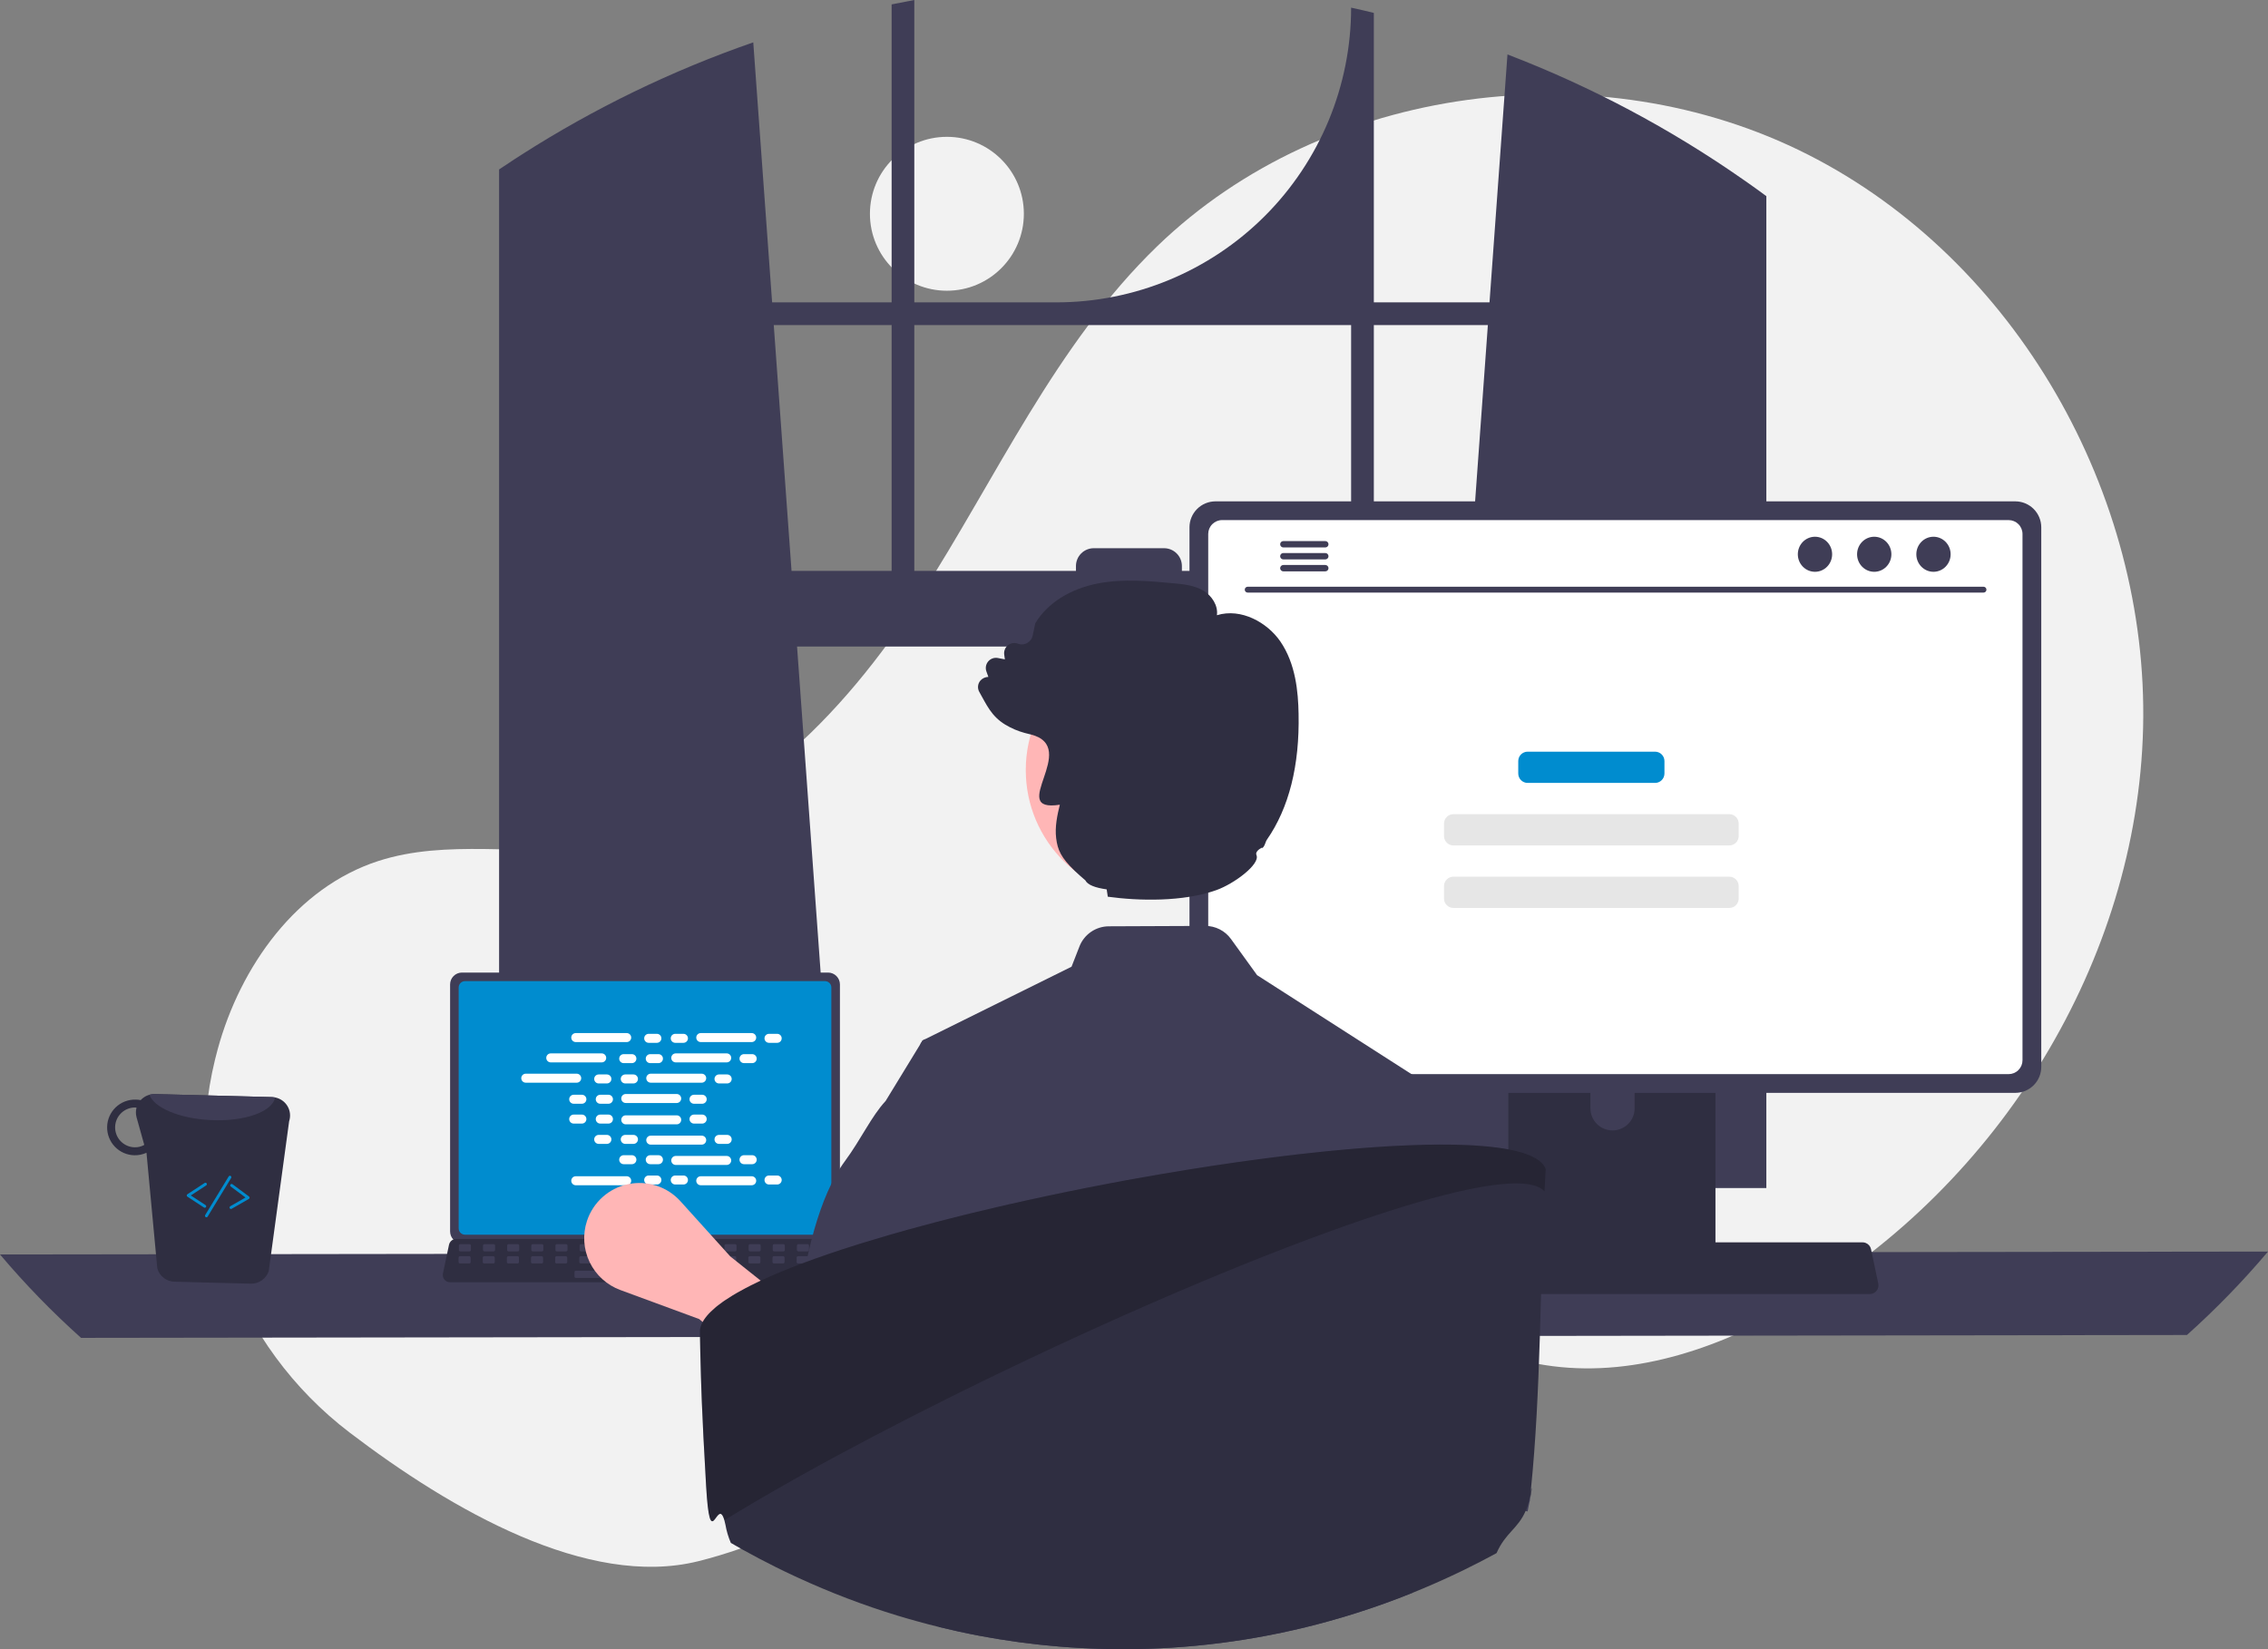 <svg width="649" height="472" viewBox="0 0 649 472" fill="none" xmlns="http://www.w3.org/2000/svg">
<rect x="0" y="0" width="649" height="472" fill="#808080" stroke="none"/>
<g clip-path="url(#clip0_18_786)">
<path d="M270.959 83.208C258.795 83.208 248.935 73.348 248.935 61.185C248.935 49.022 258.795 39.162 270.959 39.162C283.122 39.162 292.982 49.022 292.982 61.185C292.982 73.348 283.122 83.208 270.959 83.208Z" fill="#F2F2F2"/>
<path d="M100.113 410.052C67.377 385.12 51.741 343.222 61.53 303.255C61.773 302.262 62.03 301.271 62.3 300.283C68.789 276.558 84.844 254.011 108.243 246.43C127.891 240.065 149.337 244.96 169.834 242.429C210.071 237.46 241.265 204.905 263.215 170.82C285.164 136.734 302.033 98.581 331.199 70.421C379.275 24.005 457.698 14.012 517.305 44.225C576.912 74.439 614.881 141.47 613.261 208.275C611.642 275.08 571.981 338.95 514.384 372.837C493.225 385.286 468.753 394.105 444.398 391.019C423.265 388.341 404.064 376.987 383.031 373.616C349.962 368.316 317.104 383.267 288.502 400.689C259.9 418.111 232.273 438.762 199.77 446.839C168.211 454.681 129.112 432.139 100.113 410.052Z" fill="#F2F2F2"/>
<path d="M147.146 45.628C147.864 45.15 148.59 44.696 149.308 44.234C170.051 30.968 192.285 20.19 215.55 12.125L220.945 86.538H255.143V1.262C257.295 0.817 259.465 0.396 261.634 -3.05176e-05V86.538H302.274C324.647 86.538 346.103 77.651 361.923 61.832C377.743 46.013 386.63 24.558 386.63 2.186C388.808 2.656 390.969 3.159 393.13 3.695V86.538H426.231L431.37 15.581C455.278 24.749 477.975 36.807 498.957 51.484C499.32 51.732 499.683 51.987 500.037 52.235C501.86 53.513 503.658 54.816 505.448 56.136V340.025H407.895L409.619 316.147L419.104 185.045H228.08L237.565 316.147L239.289 340.025H142.816V48.498C144.251 47.525 145.695 46.568 147.146 45.628ZM393.13 163.393H420.671L425.761 93.038H393.13V163.393ZM261.634 163.393H307.891V162C307.891 161.329 308.023 160.666 308.28 160.047C308.537 159.428 308.913 158.866 309.387 158.392C309.861 157.919 310.424 157.544 311.044 157.288C311.663 157.032 312.327 156.901 312.997 156.902H333.106C333.776 156.902 334.439 157.034 335.057 157.29C335.676 157.546 336.238 157.921 336.711 158.395C337.185 158.868 337.56 159.43 337.816 160.049C338.072 160.667 338.204 161.33 338.204 162V163.393H386.63V93.038H261.634V163.393ZM255.143 163.393V93.038H221.415L226.504 163.393H255.143Z" fill="#3F3D56"/>
<path d="M649 358.204C641.834 366.695 634.084 374.673 625.806 382.083L23.195 382.907C14.916 375.498 7.166 367.519 0 359.029L649 358.204Z" fill="#3F3D56"/>
<path d="M240.35 281.746V352.435C240.349 353.335 239.991 354.199 239.354 354.836C238.717 355.473 237.853 355.831 236.952 355.832H132.194C131.293 355.831 130.429 355.473 129.792 354.836C129.155 354.199 128.797 353.335 128.797 352.435V281.746C128.799 280.846 129.157 279.983 129.794 279.347C130.431 278.711 131.294 278.353 132.194 278.352H236.952C237.853 278.353 238.715 278.711 239.352 279.347C239.989 279.983 240.348 280.846 240.35 281.746Z" fill="#3F3D56"/>
<path d="M237.892 282.625V351.563C237.892 352.044 237.7 352.505 237.36 352.846C237.019 353.186 236.558 353.377 236.077 353.378H133.066C132.585 353.377 132.123 353.186 131.783 352.846C131.443 352.505 131.251 352.044 131.25 351.563V282.625C131.25 282.143 131.442 281.681 131.782 281.34C132.122 280.999 132.584 280.807 133.066 280.806H236.077C236.558 280.807 237.02 280.999 237.361 281.34C237.701 281.681 237.892 282.143 237.892 282.625Z" fill="#008CCF"/>
<path d="M242.541 366.221C242.349 366.461 242.105 366.655 241.827 366.788C241.55 366.921 241.246 366.989 240.938 366.988H128.766C128.46 366.987 128.157 366.919 127.88 366.786C127.603 366.654 127.359 366.462 127.166 366.224C126.973 365.986 126.835 365.707 126.763 365.409C126.691 365.111 126.686 364.801 126.749 364.5L128.49 356.23C128.562 355.893 128.718 355.579 128.942 355.317C129.166 355.055 129.453 354.853 129.775 354.73C130.009 354.639 130.257 354.592 130.508 354.592H239.204C239.454 354.592 239.703 354.639 239.936 354.73C240.258 354.853 240.545 355.055 240.769 355.317C240.994 355.579 241.149 355.893 241.221 356.23L242.962 364.5C243.024 364.8 243.019 365.111 242.946 365.408C242.873 365.706 242.735 365.983 242.541 366.221Z" fill="#2F2E41"/>
<path d="M134.356 358.155H131.707C131.485 358.155 131.304 357.974 131.304 357.752V356.484C131.304 356.262 131.485 356.082 131.707 356.082H134.356C134.579 356.082 134.759 356.262 134.759 356.484V357.752C134.759 357.974 134.579 358.155 134.356 358.155Z" fill="#3F3D56"/>
<path d="M141.266 358.155H138.617C138.394 358.155 138.214 357.974 138.214 357.752V356.484C138.214 356.262 138.394 356.082 138.617 356.082H141.266C141.488 356.082 141.669 356.262 141.669 356.484V357.752C141.669 357.974 141.488 358.155 141.266 358.155Z" fill="#3F3D56"/>
<path d="M148.176 358.155H145.526C145.304 358.155 145.124 357.974 145.124 357.752V356.484C145.124 356.262 145.304 356.082 145.526 356.082H148.176C148.398 356.082 148.578 356.262 148.578 356.484V357.752C148.578 357.974 148.398 358.155 148.176 358.155Z" fill="#3F3D56"/>
<path d="M155.085 358.155H152.436C152.214 358.155 152.033 357.974 152.033 357.752V356.484C152.033 356.262 152.214 356.082 152.436 356.082H155.085C155.308 356.082 155.488 356.262 155.488 356.484V357.752C155.488 357.974 155.308 358.155 155.085 358.155Z" fill="#3F3D56"/>
<path d="M161.995 358.155H159.346C159.123 358.155 158.943 357.974 158.943 357.752V356.484C158.943 356.262 159.123 356.082 159.346 356.082H161.995C162.217 356.082 162.398 356.262 162.398 356.484V357.752C162.398 357.974 162.217 358.155 161.995 358.155Z" fill="#3F3D56"/>
<path d="M168.905 358.155H166.255C166.033 358.155 165.853 357.974 165.853 357.752V356.484C165.853 356.262 166.033 356.082 166.255 356.082H168.905C169.127 356.082 169.307 356.262 169.307 356.484V357.752C169.307 357.974 169.127 358.155 168.905 358.155Z" fill="#3F3D56"/>
<path d="M175.814 358.155H173.165C172.942 358.155 172.762 357.974 172.762 357.752V356.484C172.762 356.262 172.942 356.082 173.165 356.082H175.814C176.037 356.082 176.217 356.262 176.217 356.484V357.752C176.217 357.974 176.037 358.155 175.814 358.155Z" fill="#3F3D56"/>
<path d="M182.724 358.155H180.075C179.852 358.155 179.672 357.974 179.672 357.752V356.484C179.672 356.262 179.852 356.082 180.075 356.082H182.724C182.946 356.082 183.127 356.262 183.127 356.484V357.752C183.127 357.974 182.946 358.155 182.724 358.155Z" fill="#3F3D56"/>
<path d="M189.634 358.155H186.984C186.762 358.155 186.582 357.974 186.582 357.752V356.484C186.582 356.262 186.762 356.082 186.984 356.082H189.634C189.856 356.082 190.036 356.262 190.036 356.484V357.752C190.036 357.974 189.856 358.155 189.634 358.155Z" fill="#3F3D56"/>
<path d="M196.543 358.155H193.894C193.672 358.155 193.491 357.974 193.491 357.752V356.484C193.491 356.262 193.672 356.082 193.894 356.082H196.543C196.766 356.082 196.946 356.262 196.946 356.484V357.752C196.946 357.974 196.766 358.155 196.543 358.155Z" fill="#3F3D56"/>
<path d="M203.453 358.155H200.804C200.581 358.155 200.401 357.974 200.401 357.752V356.484C200.401 356.262 200.581 356.082 200.804 356.082H203.453C203.675 356.082 203.856 356.262 203.856 356.484V357.752C203.856 357.974 203.675 358.155 203.453 358.155Z" fill="#3F3D56"/>
<path d="M210.363 358.155H207.713C207.491 358.155 207.311 357.974 207.311 357.752V356.484C207.311 356.262 207.491 356.082 207.713 356.082H210.363C210.585 356.082 210.765 356.262 210.765 356.484V357.752C210.765 357.974 210.585 358.155 210.363 358.155Z" fill="#3F3D56"/>
<path d="M217.272 358.155H214.623C214.401 358.155 214.22 357.974 214.22 357.752V356.484C214.22 356.262 214.401 356.082 214.623 356.082H217.272C217.495 356.082 217.675 356.262 217.675 356.484V357.752C217.675 357.974 217.495 358.155 217.272 358.155Z" fill="#3F3D56"/>
<path d="M224.182 358.155H221.533C221.31 358.155 221.13 357.974 221.13 357.752V356.484C221.13 356.262 221.31 356.082 221.533 356.082H224.182C224.404 356.082 224.585 356.262 224.585 356.484V357.752C224.585 357.974 224.404 358.155 224.182 358.155Z" fill="#3F3D56"/>
<path d="M231.092 358.155H228.442C228.22 358.155 228.04 357.974 228.04 357.752V356.484C228.04 356.262 228.22 356.082 228.442 356.082H231.092C231.314 356.082 231.494 356.262 231.494 356.484V357.752C231.494 357.974 231.314 358.155 231.092 358.155Z" fill="#3F3D56"/>
<path d="M238.001 358.155H235.352C235.129 358.155 234.949 357.974 234.949 357.752V356.484C234.949 356.262 235.129 356.082 235.352 356.082H238.001C238.224 356.082 238.404 356.262 238.404 356.484V357.752C238.404 357.974 238.224 358.155 238.001 358.155Z" fill="#3F3D56"/>
<path d="M134.275 361.609H131.625C131.403 361.609 131.223 361.429 131.223 361.207V359.939C131.223 359.717 131.403 359.536 131.625 359.536H134.275C134.497 359.536 134.678 359.717 134.678 359.939V361.207C134.678 361.429 134.497 361.609 134.275 361.609Z" fill="#3F3D56"/>
<path d="M141.184 361.609H138.535C138.313 361.609 138.132 361.429 138.132 361.207V359.939C138.132 359.717 138.313 359.536 138.535 359.536H141.184C141.407 359.536 141.587 359.717 141.587 359.939V361.207C141.587 361.429 141.407 361.609 141.184 361.609Z" fill="#3F3D56"/>
<path d="M148.094 361.609H145.445C145.222 361.609 145.042 361.429 145.042 361.207V359.939C145.042 359.717 145.222 359.536 145.445 359.536H148.094C148.317 359.536 148.497 359.717 148.497 359.939V361.207C148.497 361.429 148.317 361.609 148.094 361.609Z" fill="#3F3D56"/>
<path d="M155.004 361.609H152.354C152.132 361.609 151.952 361.429 151.952 361.207V359.939C151.952 359.717 152.132 359.536 152.354 359.536H155.004C155.226 359.536 155.406 359.717 155.406 359.939V361.207C155.406 361.429 155.226 361.609 155.004 361.609Z" fill="#3F3D56"/>
<path d="M161.913 361.609H159.264C159.042 361.609 158.861 361.429 158.861 361.207V359.939C158.861 359.717 159.042 359.536 159.264 359.536H161.913C162.136 359.536 162.316 359.717 162.316 359.939V361.207C162.316 361.429 162.136 361.609 161.913 361.609Z" fill="#3F3D56"/>
<path d="M168.823 361.609H166.174C165.951 361.609 165.771 361.429 165.771 361.207V359.939C165.771 359.717 165.951 359.536 166.174 359.536H168.823C169.046 359.536 169.226 359.717 169.226 359.939V361.207C169.226 361.429 169.046 361.609 168.823 361.609Z" fill="#3F3D56"/>
<path d="M175.733 361.609H173.083C172.861 361.609 172.681 361.429 172.681 361.207V359.939C172.681 359.717 172.861 359.536 173.083 359.536H175.733C175.955 359.536 176.135 359.717 176.135 359.939V361.207C176.135 361.429 175.955 361.609 175.733 361.609Z" fill="#3F3D56"/>
<path d="M182.642 361.609H179.993C179.771 361.609 179.59 361.429 179.59 361.207V359.939C179.59 359.717 179.771 359.536 179.993 359.536H182.642C182.865 359.536 183.045 359.717 183.045 359.939V361.207C183.045 361.429 182.865 361.609 182.642 361.609Z" fill="#3F3D56"/>
<path d="M189.552 361.609H186.903C186.68 361.609 186.5 361.429 186.5 361.207V359.939C186.5 359.717 186.68 359.536 186.903 359.536H189.552C189.775 359.536 189.955 359.717 189.955 359.939V361.207C189.955 361.429 189.775 361.609 189.552 361.609Z" fill="#3F3D56"/>
<path d="M196.462 361.609H193.812C193.59 361.609 193.41 361.429 193.41 361.207V359.939C193.41 359.717 193.59 359.536 193.812 359.536H196.462C196.684 359.536 196.864 359.717 196.864 359.939V361.207C196.864 361.429 196.684 361.609 196.462 361.609Z" fill="#3F3D56"/>
<path d="M203.371 361.609H200.722C200.5 361.609 200.319 361.429 200.319 361.207V359.939C200.319 359.717 200.5 359.536 200.722 359.536H203.371C203.594 359.536 203.774 359.717 203.774 359.939V361.207C203.774 361.429 203.594 361.609 203.371 361.609Z" fill="#3F3D56"/>
<path d="M210.281 361.609H207.632C207.409 361.609 207.229 361.429 207.229 361.207V359.939C207.229 359.717 207.409 359.536 207.632 359.536H210.281C210.503 359.536 210.684 359.717 210.684 359.939V361.207C210.684 361.429 210.503 361.609 210.281 361.609Z" fill="#3F3D56"/>
<path d="M217.191 361.609H214.541C214.319 361.609 214.139 361.429 214.139 361.207V359.939C214.139 359.717 214.319 359.536 214.541 359.536H217.191C217.413 359.536 217.593 359.717 217.593 359.939V361.207C217.593 361.429 217.413 361.609 217.191 361.609Z" fill="#3F3D56"/>
<path d="M224.1 361.609H221.451C221.229 361.609 221.048 361.429 221.048 361.207V359.939C221.048 359.717 221.229 359.536 221.451 359.536H224.1C224.323 359.536 224.503 359.717 224.503 359.939V361.207C224.503 361.429 224.323 361.609 224.1 361.609Z" fill="#3F3D56"/>
<path d="M231.01 361.609H228.361C228.138 361.609 227.958 361.429 227.958 361.207V359.939C227.958 359.717 228.138 359.536 228.361 359.536H231.01C231.232 359.536 231.413 359.717 231.413 359.939V361.207C231.413 361.429 231.232 361.609 231.01 361.609Z" fill="#3F3D56"/>
<path d="M237.92 361.609H235.27C235.048 361.609 234.868 361.429 234.868 361.207V359.939C234.868 359.717 235.048 359.536 235.27 359.536H237.92C238.142 359.536 238.322 359.717 238.322 359.939V361.207C238.322 361.429 238.142 361.609 237.92 361.609Z" fill="#3F3D56"/>
<path d="M191.625 365.755H164.792C164.569 365.755 164.389 365.575 164.389 365.352V364.085C164.389 363.862 164.569 363.682 164.792 363.682H191.625C191.847 363.682 192.028 363.862 192.028 364.085V365.352C192.028 365.575 191.847 365.755 191.625 365.755Z" fill="#3F3D56"/>
<path d="M220.054 295.887H222.4C223.111 295.887 223.687 296.464 223.687 297.175C223.687 297.886 223.111 298.463 222.4 298.463H220.054C219.343 298.463 218.766 297.886 218.766 297.175C218.766 296.464 219.343 295.887 220.054 295.887Z" fill="white"/>
<path d="M193.228 295.887H195.573C196.284 295.887 196.861 296.464 196.861 297.175C196.861 297.886 196.284 298.463 195.573 298.463H193.228C192.517 298.463 191.94 297.886 191.94 297.175C191.94 296.464 192.517 295.887 193.228 295.887Z" fill="white"/>
<path d="M185.627 295.887H187.973C188.684 295.887 189.26 296.464 189.26 297.175C189.26 297.886 188.684 298.463 187.973 298.463H185.627C184.916 298.463 184.339 297.886 184.339 297.175C184.339 296.464 184.916 295.887 185.627 295.887Z" fill="white"/>
<path d="M200.525 295.673H215.103C215.814 295.673 216.39 296.249 216.39 296.96C216.39 297.671 215.814 298.248 215.103 298.248H200.525C199.813 298.248 199.237 297.671 199.237 296.96C199.237 296.249 199.813 295.673 200.525 295.673Z" fill="white"/>
<path d="M164.756 295.673H179.334C180.046 295.673 180.622 296.249 180.622 296.96C180.622 297.671 180.046 298.248 179.334 298.248H164.756C164.045 298.248 163.469 297.671 163.469 296.96C163.469 296.249 164.045 295.673 164.756 295.673Z" fill="white"/>
<path d="M212.9 301.7H215.246C215.957 301.7 216.534 302.276 216.534 302.987C216.534 303.698 215.957 304.275 215.246 304.275H212.9C212.189 304.275 211.613 303.698 211.613 302.987C211.613 302.276 212.189 301.7 212.9 301.7Z" fill="white"/>
<path d="M186.074 301.7H188.42C189.131 301.7 189.707 302.276 189.707 302.987C189.707 303.698 189.131 304.275 188.42 304.275H186.074C185.363 304.275 184.786 303.698 184.786 302.987C184.786 302.276 185.363 301.7 186.074 301.7Z" fill="white"/>
<path d="M178.473 301.7H180.819C181.53 301.7 182.107 302.276 182.107 302.987C182.107 303.698 181.53 304.275 180.819 304.275H178.473C177.762 304.275 177.186 303.698 177.186 302.987C177.186 302.276 177.762 301.7 178.473 301.7Z" fill="white"/>
<path d="M193.371 301.485H207.949C208.66 301.485 209.237 302.061 209.237 302.772C209.237 303.484 208.66 304.06 207.949 304.06H193.371C192.66 304.06 192.083 303.484 192.083 302.772C192.083 302.061 192.66 301.485 193.371 301.485Z" fill="white"/>
<path d="M157.603 301.485H172.181C172.892 301.485 173.468 302.061 173.468 302.772C173.468 303.484 172.892 304.06 172.181 304.06H157.603C156.891 304.06 156.315 303.484 156.315 302.772C156.315 302.061 156.891 301.485 157.603 301.485Z" fill="white"/>
<path d="M205.747 307.512H208.092C208.803 307.512 209.38 308.088 209.38 308.799C209.38 309.51 208.803 310.087 208.092 310.087H205.747C205.036 310.087 204.459 309.51 204.459 308.799C204.459 308.088 205.036 307.512 205.747 307.512Z" fill="white"/>
<path d="M178.921 307.512H181.266C181.977 307.512 182.554 308.088 182.554 308.799C182.554 309.51 181.977 310.087 181.266 310.087H178.921C178.209 310.087 177.633 309.51 177.633 308.799C177.633 308.088 178.209 307.512 178.921 307.512Z" fill="white"/>
<path d="M171.32 307.512H173.665C174.376 307.512 174.953 308.088 174.953 308.799C174.953 309.51 174.376 310.087 173.665 310.087H171.32C170.608 310.087 170.032 309.51 170.032 308.799C170.032 308.088 170.608 307.512 171.32 307.512Z" fill="white"/>
<path d="M186.217 307.297H200.795C201.507 307.297 202.083 307.873 202.083 308.585C202.083 309.296 201.507 309.872 200.795 309.872H186.217C185.506 309.872 184.93 309.296 184.93 308.585C184.93 307.873 185.506 307.297 186.217 307.297Z" fill="white"/>
<path d="M150.449 307.297H165.027C165.738 307.297 166.315 307.873 166.315 308.585C166.315 309.296 165.738 309.872 165.027 309.872H150.449C149.738 309.872 149.161 309.296 149.161 308.585C149.161 307.873 149.738 307.297 150.449 307.297Z" fill="white"/>
<path d="M198.593 313.324H200.939C201.65 313.324 202.226 313.9 202.226 314.611C202.226 315.322 201.65 315.899 200.939 315.899H198.593C197.882 315.899 197.305 315.322 197.305 314.611C197.305 313.9 197.882 313.324 198.593 313.324Z" fill="white"/>
<path d="M171.767 313.324H174.112C174.824 313.324 175.4 313.9 175.4 314.611C175.4 315.322 174.824 315.899 174.112 315.899H171.767C171.056 315.899 170.479 315.322 170.479 314.611C170.479 313.9 171.056 313.324 171.767 313.324Z" fill="white"/>
<path d="M164.166 313.324H166.512C167.223 313.324 167.799 313.9 167.799 314.611C167.799 315.322 167.223 315.899 166.512 315.899H164.166C163.455 315.899 162.878 315.322 162.878 314.611C162.878 313.9 163.455 313.324 164.166 313.324Z" fill="white"/>
<path d="M179.064 313.109H193.642C194.353 313.109 194.929 313.686 194.929 314.397C194.929 315.108 194.353 315.684 193.642 315.684H179.064C178.352 315.684 177.776 315.108 177.776 314.397C177.776 313.686 178.352 313.109 179.064 313.109Z" fill="white"/>
<path d="M193.228 336.435H195.573C196.284 336.435 196.861 337.012 196.861 337.723C196.861 338.434 196.284 339.01 195.573 339.01H193.228C192.517 339.01 191.94 338.434 191.94 337.723C191.94 337.012 192.517 336.435 193.228 336.435Z" fill="white"/>
<path d="M185.627 336.435H187.973C188.684 336.435 189.26 337.012 189.26 337.723C189.26 338.434 188.684 339.01 187.973 339.01H185.627C184.916 339.01 184.339 338.434 184.339 337.723C184.339 337.012 184.916 336.435 185.627 336.435Z" fill="white"/>
<path d="M164.756 336.65H179.334C180.046 336.65 180.622 337.226 180.622 337.937C180.622 338.648 180.046 339.225 179.334 339.225H164.756C164.045 339.225 163.469 338.648 163.469 337.937C163.469 337.226 164.045 336.65 164.756 336.65Z" fill="white"/>
<path d="M220.054 336.435H222.4C223.111 336.435 223.687 337.012 223.687 337.723C223.687 338.434 223.111 339.01 222.4 339.01H220.054C219.343 339.01 218.766 338.434 218.766 337.723C218.766 337.012 219.343 336.435 220.054 336.435Z" fill="white"/>
<path d="M200.525 336.65H215.103C215.814 336.65 216.39 337.226 216.39 337.937C216.39 338.648 215.814 339.225 215.103 339.225H200.525C199.813 339.225 199.237 338.648 199.237 337.937C199.237 337.226 199.813 336.65 200.525 336.65Z" fill="white"/>
<path d="M212.9 330.623H215.246C215.957 330.623 216.534 331.2 216.534 331.911C216.534 332.622 215.957 333.198 215.246 333.198H212.9C212.189 333.198 211.613 332.622 211.613 331.911C211.613 331.2 212.189 330.623 212.9 330.623Z" fill="white"/>
<path d="M186.074 330.623H188.42C189.131 330.623 189.707 331.2 189.707 331.911C189.707 332.622 189.131 333.198 188.42 333.198H186.074C185.363 333.198 184.786 332.622 184.786 331.911C184.786 331.2 185.363 330.623 186.074 330.623Z" fill="white"/>
<path d="M178.473 330.623H180.819C181.53 330.623 182.107 331.2 182.107 331.911C182.107 332.622 181.53 333.198 180.819 333.198H178.473C177.762 333.198 177.186 332.622 177.186 331.911C177.186 331.2 177.762 330.623 178.473 330.623Z" fill="white"/>
<path d="M193.371 330.838H207.949C208.66 330.838 209.237 331.414 209.237 332.125C209.237 332.836 208.66 333.413 207.949 333.413H193.371C192.66 333.413 192.083 332.836 192.083 332.125C192.083 331.414 192.66 330.838 193.371 330.838Z" fill="white"/>
<path d="M205.747 324.811H208.092C208.803 324.811 209.38 325.387 209.38 326.099C209.38 326.81 208.803 327.386 208.092 327.386H205.747C205.036 327.386 204.459 326.81 204.459 326.099C204.459 325.387 205.036 324.811 205.747 324.811Z" fill="white"/>
<path d="M178.921 324.811H181.266C181.977 324.811 182.554 325.387 182.554 326.099C182.554 326.81 181.977 327.386 181.266 327.386H178.921C178.209 327.386 177.633 326.81 177.633 326.099C177.633 325.387 178.209 324.811 178.921 324.811Z" fill="white"/>
<path d="M171.32 324.811H173.665C174.376 324.811 174.953 325.387 174.953 326.099C174.953 326.81 174.376 327.386 173.665 327.386H171.32C170.608 327.386 170.032 326.81 170.032 326.099C170.032 325.387 170.608 324.811 171.32 324.811Z" fill="white"/>
<path d="M186.217 325.026H200.795C201.507 325.026 202.083 325.602 202.083 326.313C202.083 327.024 201.507 327.601 200.795 327.601H186.217C185.506 327.601 184.93 327.024 184.93 326.313C184.93 325.602 185.506 325.026 186.217 325.026Z" fill="white"/>
<path d="M198.593 318.999H200.939C201.65 318.999 202.226 319.575 202.226 320.286C202.226 320.998 201.65 321.574 200.939 321.574H198.593C197.882 321.574 197.305 320.998 197.305 320.286C197.305 319.575 197.882 318.999 198.593 318.999Z" fill="white"/>
<path d="M171.767 318.999H174.112C174.824 318.999 175.4 319.575 175.4 320.286C175.4 320.998 174.824 321.574 174.112 321.574H171.767C171.056 321.574 170.479 320.998 170.479 320.286C170.479 319.575 171.056 318.999 171.767 318.999Z" fill="white"/>
<path d="M164.166 318.999H166.512C167.223 318.999 167.799 319.575 167.799 320.286C167.799 320.998 167.223 321.574 166.512 321.574H164.166C163.455 321.574 162.878 320.998 162.878 320.286C162.878 319.575 163.455 318.999 164.166 318.999Z" fill="white"/>
<path d="M179.064 319.214H193.642C194.353 319.214 194.929 319.79 194.929 320.501C194.929 321.212 194.353 321.789 193.642 321.789H179.064C178.352 321.789 177.776 321.212 177.776 320.501C177.776 319.79 178.352 319.214 179.064 319.214Z" fill="white"/>
<path d="M232.524 404.551L243.536 387.146L208.973 359.595L194.707 343.791C192.854 341.738 190.494 340.207 187.864 339.352C185.233 338.496 182.424 338.346 179.718 338.916C177.011 339.486 174.501 340.756 172.439 342.6C170.377 344.444 168.835 346.797 167.968 349.423C166.682 353.315 166.958 357.554 168.739 361.246C170.52 364.938 173.665 367.794 177.511 369.211L200.07 377.521L232.524 404.551Z" fill="#FFB6B6"/>
<path d="M490.887 278.355V362.947H431.622V278.355C431.621 277.747 431.815 277.154 432.176 276.664C432.537 276.174 433.045 275.813 433.626 275.633C433.9 275.543 434.187 275.498 434.476 275.501H488.024C488.4 275.501 488.772 275.574 489.119 275.717C489.466 275.86 489.781 276.07 490.047 276.335C490.313 276.6 490.524 276.915 490.668 277.262C490.812 277.608 490.886 277.98 490.887 278.355ZM467.758 307.421C467.743 305.754 467.069 304.16 465.885 302.986C464.7 301.812 463.099 301.153 461.432 301.153C459.764 301.153 458.163 301.812 456.979 302.986C455.794 304.16 455.121 305.754 455.105 307.421V317.236C455.114 318.909 455.784 320.51 456.969 321.689C458.155 322.868 459.759 323.53 461.432 323.53C463.104 323.53 464.708 322.868 465.894 321.689C467.079 320.51 467.75 318.909 467.758 317.236V307.421Z" fill="#2F2E41"/>
<path d="M491.068 360.242V368.399C491.067 368.822 490.899 369.227 490.601 369.526C490.303 369.826 489.899 369.996 489.476 369.999H433.032C432.609 369.997 432.204 369.828 431.906 369.528C431.608 369.228 431.44 368.822 431.44 368.399V360.242H491.068Z" fill="#3F3D56"/>
<path d="M584.118 150.907V305.359C584.117 307.328 583.334 309.215 581.942 310.607C580.55 311.998 578.663 312.781 576.695 312.782H347.802C345.833 312.781 343.946 311.998 342.554 310.607C341.162 309.215 340.38 307.328 340.378 305.359V150.907C340.383 148.94 341.167 147.056 342.558 145.666C343.95 144.276 345.835 143.494 347.802 143.492H576.695C578.661 143.494 580.547 144.276 581.938 145.666C583.33 147.056 584.113 148.94 584.118 150.907Z" fill="#3F3D56"/>
<path d="M578.748 152.828V303.454C578.747 304.506 578.328 305.514 577.584 306.257C576.841 307.001 575.833 307.419 574.781 307.421H349.707C348.655 307.42 347.647 307.001 346.904 306.257C346.16 305.514 345.741 304.506 345.74 303.454V152.828C345.74 151.776 346.157 150.766 346.901 150.02C347.645 149.275 348.654 148.855 349.707 148.853H574.781C575.834 148.855 576.843 149.275 577.587 150.02C578.331 150.766 578.748 151.776 578.748 152.828Z" fill="white"/>
<path d="M536.979 369.446C536.75 369.734 536.458 369.965 536.127 370.124C535.795 370.282 535.432 370.364 535.065 370.362H401.161C400.794 370.362 400.433 370.279 400.102 370.122C399.772 369.964 399.481 369.735 399.25 369.45C399.019 369.166 398.855 368.834 398.769 368.478C398.683 368.122 398.677 367.751 398.752 367.393L400.831 357.52C400.917 357.117 401.102 356.743 401.37 356.43C401.638 356.117 401.98 355.877 402.365 355.73C402.643 355.621 402.94 355.565 403.239 355.565H532.995C533.294 355.565 533.59 355.621 533.869 355.73C534.254 355.877 534.596 356.117 534.864 356.43C535.132 356.742 535.317 357.117 535.403 357.52L537.482 367.393C537.556 367.751 537.549 368.121 537.462 368.476C537.375 368.832 537.21 369.163 536.979 369.446Z" fill="#2F2E41"/>
<path d="M357.011 169.602H567.612C567.831 169.597 568.039 169.507 568.192 169.351C568.346 169.194 568.431 168.984 568.431 168.765C568.431 168.546 568.346 168.336 568.192 168.179C568.039 168.023 567.831 167.932 567.612 167.927H357.011C356.793 167.932 356.584 168.023 356.431 168.179C356.278 168.336 356.192 168.546 356.192 168.765C356.192 168.984 356.278 169.194 356.431 169.351C356.584 169.507 356.793 169.597 357.011 169.602Z" fill="#3F3D56"/>
<path d="M553.276 163.651C550.566 163.651 548.368 161.405 548.368 158.634C548.368 155.863 550.566 153.617 553.276 153.617C555.987 153.617 558.184 155.863 558.184 158.634C558.184 161.405 555.987 163.651 553.276 163.651Z" fill="#3F3D56"/>
<path d="M536.321 163.651C533.61 163.651 531.413 161.405 531.413 158.634C531.413 155.863 533.61 153.617 536.321 153.617C539.032 153.617 541.229 155.863 541.229 158.634C541.229 161.405 539.032 163.651 536.321 163.651Z" fill="#3F3D56"/>
<path d="M519.366 163.651C516.655 163.651 514.457 161.405 514.457 158.634C514.457 155.863 516.655 153.617 519.366 153.617C522.076 153.617 524.274 155.863 524.274 158.634C524.274 161.405 522.076 163.651 519.366 163.651Z" fill="#3F3D56"/>
<path d="M367.221 154.858H379.264C379.502 154.863 379.729 154.962 379.895 155.132C380.061 155.302 380.155 155.531 380.155 155.769C380.155 156.007 380.061 156.236 379.895 156.406C379.729 156.576 379.502 156.675 379.264 156.68H367.221C366.982 156.677 366.753 156.579 366.585 156.409C366.417 156.238 366.323 156.008 366.323 155.769C366.323 155.529 366.417 155.3 366.585 155.129C366.753 154.958 366.982 154.861 367.221 154.858Z" fill="#3F3D56"/>
<path d="M367.221 158.28H379.264C379.502 158.286 379.729 158.384 379.896 158.554C380.062 158.725 380.156 158.954 380.156 159.192C380.156 159.43 380.062 159.659 379.896 159.829C379.729 160 379.502 160.098 379.264 160.103H367.221C366.982 160.1 366.753 160.003 366.584 159.832C366.415 159.662 366.321 159.432 366.321 159.192C366.321 158.952 366.415 158.722 366.584 158.551C366.753 158.381 366.982 158.283 367.221 158.28Z" fill="#3F3D56"/>
<path d="M367.221 161.703H379.264C379.502 161.709 379.729 161.807 379.895 161.978C380.061 162.148 380.155 162.377 380.155 162.615C380.155 162.853 380.061 163.081 379.895 163.252C379.729 163.422 379.502 163.521 379.264 163.526H367.221C366.982 163.523 366.753 163.425 366.585 163.255C366.417 163.084 366.323 162.854 366.323 162.615C366.323 162.375 366.417 162.145 366.585 161.975C366.753 161.804 366.982 161.707 367.221 161.703Z" fill="#3F3D56"/>
<path d="M76.895 363.822C76.532 364.88 75.842 365.795 74.926 366.437C74.01 367.079 72.913 367.414 71.795 367.394L49.944 366.832C48.817 366.81 47.727 366.424 46.838 365.731C45.949 365.039 45.308 364.077 45.01 362.991L41.918 329.926C40.821 330.423 39.627 330.669 38.422 330.645C37.376 330.618 36.345 330.386 35.389 329.962C34.432 329.537 33.569 328.928 32.848 328.17C32.127 327.412 31.562 326.519 31.186 325.542C30.81 324.566 30.63 323.525 30.656 322.479C30.682 321.432 30.914 320.402 31.339 319.445C31.763 318.489 32.372 317.625 33.131 316.904C33.889 316.183 34.782 315.618 35.758 315.242C36.735 314.866 37.776 314.686 38.822 314.712C39.304 314.711 39.784 314.761 40.254 314.861C40.766 314.307 41.388 313.867 42.081 313.568C42.773 313.27 43.521 313.119 44.275 313.127L77.887 313.995C78.166 314.005 78.444 314.039 78.716 314.098C79.454 314.235 80.153 314.529 80.767 314.959C81.381 315.389 81.896 315.946 82.276 316.592C82.657 317.238 82.895 317.958 82.975 318.703C83.054 319.449 82.973 320.203 82.736 320.914L76.895 363.822ZM41.284 327.681L39.084 319.802C38.833 318.892 38.827 317.932 39.067 317.019C38.96 317.019 38.866 316.968 38.759 316.968C37.25 316.937 35.791 317.505 34.7 318.548C33.61 319.591 32.978 321.024 32.943 322.533C32.907 324.042 33.472 325.503 34.512 326.596C35.552 327.689 36.983 328.325 38.492 328.364C39.467 328.395 40.433 328.159 41.284 327.681Z" fill="#2F2E41"/>
<path d="M78.716 314.097C78 318.192 69.949 321.07 60.268 320.57C51.366 320.16 44.087 317.034 42.753 313.329C43.247 313.183 43.76 313.115 44.275 313.127L77.887 313.995C78.166 314.005 78.444 314.039 78.716 314.097Z" fill="#3F3D56"/>
<path d="M58.494 345.653C58.45 345.642 58.408 345.623 58.37 345.598L53.624 342.492C53.567 342.455 53.52 342.404 53.487 342.343C53.454 342.283 53.437 342.216 53.437 342.147C53.437 342.079 53.454 342.011 53.487 341.951C53.519 341.891 53.566 341.84 53.624 341.802L58.556 338.572C58.601 338.542 58.652 338.521 58.705 338.511C58.759 338.501 58.813 338.501 58.867 338.512C58.92 338.523 58.97 338.544 59.015 338.575C59.06 338.605 59.099 338.644 59.128 338.69C59.158 338.735 59.179 338.786 59.189 338.839C59.199 338.893 59.198 338.947 59.187 339C59.176 339.054 59.154 339.104 59.124 339.149C59.093 339.193 59.054 339.232 59.008 339.261L54.603 342.147L58.821 344.908C58.903 344.961 58.963 345.042 58.99 345.136C59.018 345.229 59.012 345.329 58.973 345.419C58.934 345.508 58.864 345.581 58.776 345.624C58.689 345.666 58.589 345.677 58.494 345.653Z" fill="#008CCF"/>
<path d="M65.989 345.998C65.909 345.978 65.838 345.935 65.783 345.874C65.728 345.812 65.693 345.736 65.682 345.655C65.671 345.573 65.684 345.49 65.72 345.417C65.756 345.343 65.814 345.282 65.885 345.241L70.259 342.733L66.031 339.593C65.988 339.561 65.951 339.52 65.924 339.474C65.896 339.427 65.877 339.376 65.87 339.322C65.862 339.269 65.864 339.214 65.878 339.162C65.891 339.109 65.914 339.06 65.947 339.016C65.979 338.973 66.019 338.936 66.066 338.909C66.112 338.881 66.164 338.862 66.217 338.854C66.271 338.847 66.325 338.849 66.378 338.863C66.43 338.876 66.48 338.899 66.523 338.931L71.257 342.447C71.311 342.488 71.356 342.542 71.384 342.604C71.413 342.666 71.427 342.734 71.422 342.803C71.418 342.871 71.397 342.937 71.361 342.995C71.325 343.053 71.275 343.102 71.216 343.136L66.296 345.956C66.203 346.01 66.093 346.025 65.989 345.998Z" fill="#008CCF"/>
<path d="M58.966 348.375C58.926 348.365 58.888 348.349 58.853 348.327C58.807 348.299 58.766 348.262 58.734 348.218C58.702 348.174 58.679 348.125 58.666 348.072C58.654 348.019 58.651 347.965 58.66 347.911C58.668 347.858 58.687 347.806 58.715 347.76L65.442 336.701C65.499 336.608 65.591 336.541 65.697 336.515C65.803 336.489 65.915 336.507 66.008 336.564C66.102 336.621 66.169 336.712 66.195 336.818C66.221 336.925 66.203 337.037 66.147 337.13L59.42 348.189C59.374 348.265 59.305 348.323 59.223 348.357C59.142 348.39 59.051 348.396 58.966 348.375Z" fill="#008CCF"/>
<path d="M437.149 215.131H473.599C475.086 215.131 476.291 216.336 476.291 217.823V221.384C476.291 222.871 475.086 224.077 473.599 224.077H437.149C435.662 224.077 434.456 222.871 434.456 221.384V217.823C434.456 216.336 435.662 215.131 437.149 215.131Z" fill="#008CCF"/>
<path d="M415.902 233.022H494.846C496.333 233.022 497.538 234.228 497.538 235.714V239.275C497.538 240.762 496.333 241.968 494.846 241.968H415.902C414.415 241.968 413.21 240.762 413.21 239.275V235.714C413.21 234.228 414.415 233.022 415.902 233.022Z" fill="#E6E6E6"/>
<path d="M415.902 250.913H494.846C496.333 250.913 497.538 252.119 497.538 253.606V257.167C497.538 258.653 496.333 259.859 494.846 259.859H415.902C414.415 259.859 413.21 258.653 413.21 257.167V253.606C413.21 252.119 414.415 250.913 415.902 250.913Z" fill="#E6E6E6"/>
<path d="M409.21 310.824L409.031 311.388L409.022 311.407L403.64 327.769L397.448 346.625L385.799 382.06L385.686 387.564V387.583L384.821 431.862L387.22 437.865L384.519 447.707C384.519 447.707 385.762 432.83 392.423 441.373C396.197 446.229 400.61 451.197 404.232 455.854C398.954 457.99 393.59 459.922 388.142 461.65C386.966 462.026 385.78 462.384 384.595 462.741C384.341 462.817 384.087 462.892 383.833 462.967C365.773 468.308 347.103 471.309 328.279 471.897C327.3 471.925 326.341 471.944 325.409 471.962C325.08 471.972 324.76 471.981 324.44 471.981C323.386 471.991 322.342 472 321.288 472C319.161 472 317.044 471.969 314.936 471.906C299.336 471.466 283.827 469.369 268.67 465.649C268.773 459.392 269.056 452.081 269.46 444.271C269.648 440.442 273.873 436.293 274.127 432.284C274.306 429.273 270.514 426.441 270.712 423.383C271.991 404.556 273.591 411.783 274.777 398.45C274.899 397.143 275.012 395.891 275.115 394.696C275.877 386.134 276.404 380.78 276.404 380.78L271.342 348.874L263.391 298.78L264.003 297.773L264.69 297.435L306.628 276.678L308.905 270.844C309.568 269.164 310.719 267.72 312.21 266.699C313.701 265.678 315.463 265.126 317.27 265.114L344.896 265.001C346.33 264.995 347.744 265.33 349.022 265.98C350.301 266.63 351.405 267.575 352.245 268.737L359.725 279.096L409.21 310.824Z" fill="#3F3D56"/>
<path d="M379.429 374.175L385.686 387.564L389.958 396.71L397.307 435.184L400.986 439.088L404.138 425.265L437.13 432.59C438.212 426.578 437.42 432.794 438.088 426.198C437.899 426.01 437.702 425.821 437.504 425.633C436.977 425.144 436.535 424.683 436.544 424.241C436.921 401.49 435.792 362.771 426.363 339.314C424.887 335.484 422.94 331.853 420.567 328.503C420.379 328.249 420.2 327.995 420.021 327.741C415.674 321.653 412.927 315.66 409.031 311.398V311.388C409.007 311.369 408.985 311.347 408.965 311.322C408.951 311.315 408.938 311.306 408.928 311.294L382.167 297.105L381.019 329.36L380.2 352.544L379.429 374.175Z" fill="#3F3D56"/>
<path d="M282.935 377.978L275.119 394.701L272.391 400.525L265.044 438.995L261.377 442.89L258.218 429.07L256.733 428.766L229.96 423.221L222.157 448.003C220.398 445.073 219.705 441.625 220.195 438.243C220.685 434.861 222.328 431.751 224.847 429.441C225.38 428.959 225.824 428.489 225.811 428.045C225.367 401.286 227.004 352.424 241.786 332.314C246.481 325.931 249.298 319.575 253.396 315.134C253.409 315.121 253.409 315.109 253.421 315.109L263.395 298.779L264.004 297.777L264.689 297.434L282.935 377.978Z" fill="#3F3D56"/>
<path d="M330.285 257.14C309.987 257.14 293.532 240.685 293.532 220.388C293.532 200.09 309.987 183.636 330.285 183.636C350.583 183.636 367.038 200.09 367.038 220.388C367.038 240.685 350.583 257.14 330.285 257.14Z" fill="#FFB6B6"/>
<path d="M280.608 194.717C280.893 194.413 281.237 194.169 281.618 194C281.999 193.831 282.41 193.741 282.827 193.735L282.275 192.201C282.094 191.718 282.046 191.196 282.134 190.687C282.222 190.179 282.443 189.703 282.775 189.309C283.108 188.914 283.539 188.615 284.025 188.443C284.511 188.27 285.034 188.229 285.541 188.325L287.554 188.712L287.364 187.368C287.291 186.867 287.35 186.356 287.535 185.885C287.719 185.414 288.023 184.999 288.417 184.681C288.811 184.363 289.28 184.153 289.78 184.072C290.279 183.991 290.791 184.041 291.265 184.217C291.697 184.387 292.161 184.458 292.623 184.425C293.086 184.392 293.535 184.256 293.938 184.027C294.343 183.805 294.694 183.498 294.967 183.126C295.241 182.754 295.43 182.327 295.522 181.875L296.223 178.493L296.297 178.312C299.712 172.62 306.277 168.48 314.311 166.962C321.463 165.601 328.796 166.294 335.864 166.946C338.669 167.21 341.836 167.507 344.476 169.123C346.719 170.509 348.616 173.28 348.229 176.076C355.199 173.94 362.672 178.204 366.375 183.582C370.763 189.982 371.481 198 371.596 204.268C371.91 219.098 368.85 231.231 362.523 240.337C362.061 240.997 361.946 242.374 361.03 242.836L361.22 242.531C360.197 243.042 359.158 243.867 359.546 244.749C360.659 247.29 353.26 252.907 348.047 254.763C338.537 258.152 325.892 257.864 317 256.643L316.687 254.54C313.478 254.103 311.218 253.27 310.583 251.966C309.461 251.01 308.504 250.152 307.671 249.36L307.663 249.352C307.647 249.335 307.614 249.311 307.597 249.294C303.58 245.442 302.648 243.248 302.227 239.908C301.823 236.633 302.541 233.309 303.275 230.315C287.817 232.707 309.362 213.852 294.961 210.207C294.795 210.156 294.627 210.114 294.457 210.083C294.037 209.984 293.616 209.885 293.212 209.77C291.264 209.241 289.398 208.444 287.669 207.402C283.644 204.953 282.316 201.703 280.237 198.041C279.937 197.519 279.812 196.916 279.878 196.318C279.945 195.72 280.201 195.159 280.608 194.717Z" fill="#2F2E41"/>
<path d="M200.294 380.595C200.302 382.038 200.318 384.059 200.384 386.558C200.393 386.904 200.401 387.259 200.409 387.622C200.516 392.216 200.624 396.068 200.797 400.349C200.805 400.645 200.813 400.934 200.83 401.231C201.061 407.203 201.424 414.156 202.051 425.167C203.214 445.507 205.243 427.963 207.28 435.097C207.379 435.452 207.486 435.873 207.585 436.368C207.894 438.163 208.414 439.916 209.136 441.589C210.217 442.232 211.33 442.851 212.427 443.469C215.553 445.21 218.729 446.884 221.929 448.476C223.727 449.367 225.534 450.241 227.348 451.082C227.637 451.214 227.918 451.346 228.198 451.47C237.491 455.768 247.068 459.422 256.861 462.407C258.775 462.984 260.68 463.545 262.61 464.065C264.623 464.625 266.636 465.153 268.673 465.648C283.829 469.369 299.338 471.467 314.938 471.908C317.041 471.974 319.161 471.999 321.289 471.999C322.345 471.999 323.384 471.991 324.44 471.983C324.762 471.983 325.084 471.974 325.405 471.966C326.337 471.941 327.302 471.925 328.276 471.9C347.1 471.313 365.77 468.311 383.829 462.968L384.596 462.745C385.784 462.382 386.963 462.027 388.143 461.648C393.587 459.924 398.951 457.994 404.235 455.858C408.269 454.233 412.255 452.49 416.195 450.629C416.231 450.619 416.265 450.602 416.294 450.579C417.119 450.2 417.952 449.804 418.777 449.4C418.884 449.342 419 449.284 419.115 449.226C422.192 447.725 425.236 446.153 428.246 444.509C430.779 438.694 434.342 437.58 436.552 432.466C437.196 430.947 437.661 429.358 437.938 427.732C437.938 427.716 437.946 427.699 437.946 427.674C437.715 430.743 438.928 422.231 437.955 427.641C437.963 427.542 437.971 427.435 437.979 427.311C438.004 427.014 438.037 426.652 438.087 426.198C440.916 398.575 440.734 366.985 441.963 340.954C442.046 339.272 442.131 337.661 442.219 336.121C442.244 335.61 442.277 335.107 442.31 334.612C442.252 334.463 442.186 334.307 442.112 334.158C442.096 334.115 442.077 334.074 442.054 334.034C442.03 333.983 442.002 333.934 441.972 333.886C441.955 333.861 441.93 333.828 441.914 333.803C441.902 333.775 441.888 333.748 441.873 333.721C441.798 333.605 441.716 333.482 441.625 333.366C441.584 333.317 441.551 333.276 441.51 333.234C441.481 333.192 441.448 333.153 441.411 333.119C441.385 333.079 441.355 333.043 441.32 333.012C441.287 332.979 441.254 332.937 441.213 332.896C441.195 332.87 441.173 332.848 441.147 332.83C441.082 332.755 441.01 332.686 440.932 332.624C440.638 332.353 440.324 332.105 439.992 331.882C439.877 331.807 439.753 331.733 439.637 331.651C438.806 331.153 437.931 330.734 437.023 330.397C436.709 330.282 436.396 330.174 436.058 330.059C435.934 330.026 435.818 329.985 435.695 329.943C435.513 329.886 435.332 329.828 435.142 329.787C434.202 329.506 433.187 329.267 432.09 329.044C431.958 329.02 431.818 328.995 431.678 328.962C431.48 328.921 431.273 328.888 431.067 328.855C430.787 328.805 430.498 328.756 430.209 328.706C427.76 328.319 424.98 328.03 421.912 327.84C421.623 327.824 421.334 327.807 421.045 327.791C420.707 327.774 420.369 327.758 420.023 327.741C419.734 327.725 419.437 327.716 419.14 327.708C418.851 327.692 418.554 327.683 418.249 327.675C417.416 327.65 416.558 327.626 415.684 327.609C413.193 327.56 410.57 327.576 407.815 327.634C406.537 327.667 405.233 327.7 403.897 327.758C403.806 327.758 403.724 327.766 403.641 327.766C402.478 327.807 401.307 327.857 400.103 327.923C399.261 327.964 398.412 328.005 397.562 328.055C396.762 328.104 395.954 328.154 395.137 328.211C394.502 328.244 393.867 328.294 393.224 328.335C392.679 328.376 392.135 328.418 391.59 328.451L390.848 328.5C390.444 328.533 390.04 328.558 389.627 328.599C388.72 328.673 387.813 328.747 386.889 328.822C385.973 328.904 385.041 328.987 384.109 329.069C383.177 329.152 382.237 329.242 381.297 329.333C381.198 329.341 381.107 329.35 381.016 329.358C380.158 329.449 379.3 329.531 378.434 329.622C378.236 329.638 378.03 329.655 377.832 329.679C377.006 329.762 376.165 329.86 375.331 329.948C375.076 329.976 374.821 330.002 374.565 330.03C373.912 330.102 373.268 330.163 372.611 330.24C371.745 330.339 370.862 330.43 370.005 330.545C369.336 330.62 368.668 330.694 368 330.776C366.953 330.9 365.889 331.032 364.825 331.172C364.42 331.222 364.016 331.271 363.612 331.329C360.577 331.708 357.508 332.129 354.39 332.566C349.664 333.234 344.863 333.96 340.03 334.744C335.188 335.527 330.319 336.355 325.422 337.226C324.185 337.449 322.947 337.672 321.702 337.903C321.141 338.01 320.58 338.117 320.019 338.224C319.062 338.398 318.106 338.579 317.149 338.76C316.192 338.942 315.235 339.123 314.278 339.313C313.14 339.536 311.994 339.758 310.855 339.981C303.358 341.466 295.901 343.049 288.626 344.707C287.43 344.979 286.234 345.26 285.046 345.532C282.671 346.085 280.317 346.646 277.985 347.215C277.342 347.363 276.707 347.52 276.072 347.677C274.488 348.073 272.904 348.468 271.345 348.873L271.073 348.947C269.927 349.227 268.805 349.516 267.683 349.813C265.035 350.506 262.432 351.207 259.872 351.916C258.173 352.386 256.493 352.862 254.832 353.343C252.349 354.061 249.916 354.786 247.549 355.52C246.963 355.702 246.378 355.883 245.8 356.057C244.068 356.593 242.361 357.137 240.703 357.681C239.383 358.11 238.096 358.548 236.826 358.985C235.556 359.422 234.31 359.859 233.089 360.296C232.306 360.577 231.531 360.873 230.755 361.154C229.642 361.566 228.545 361.979 227.472 362.391C227.142 362.515 226.821 362.647 226.499 362.771C226.293 362.861 226.095 362.935 225.897 363.018C225.509 363.175 225.113 363.323 224.734 363.48C224.346 363.628 223.967 363.785 223.587 363.95C223.216 364.098 222.837 364.255 222.474 364.412C222.103 364.56 221.74 364.717 221.377 364.882C221.072 365.006 220.775 365.138 220.486 365.27C219.9 365.525 219.315 365.781 218.745 366.045C218.465 366.177 218.185 366.301 217.904 366.433L217.261 366.73C217.17 366.779 217.079 366.82 216.989 366.862C216.782 366.961 216.568 367.068 216.362 367.167C215.883 367.389 215.413 367.629 214.951 367.851C214.333 368.165 213.73 368.478 213.153 368.783C212.567 369.097 211.998 369.41 211.454 369.715C211.363 369.765 211.281 369.814 211.19 369.864C211.066 369.93 210.943 370.004 210.819 370.07C210.398 370.309 209.994 370.557 209.59 370.796C208.798 371.282 208.047 371.761 207.346 372.239C207.19 372.346 207.041 372.454 206.884 372.553C206.365 372.924 205.87 373.287 205.408 373.658C205.408 373.666 205.408 373.666 205.4 373.666C205.243 373.782 205.094 373.905 204.946 374.021C204.822 374.136 204.69 374.235 204.567 374.351C204.138 374.722 203.742 375.076 203.379 375.439C203.257 375.551 203.141 375.67 203.032 375.794C202.984 375.834 202.94 375.878 202.9 375.926C202.735 376.091 202.587 376.256 202.447 376.421C202.425 376.444 202.406 376.469 202.389 376.495C202.191 376.726 202.009 376.957 201.836 377.188C201.754 377.304 201.663 377.419 201.589 377.534C201.49 377.675 201.391 377.823 201.308 377.963C201.234 378.079 201.168 378.203 201.102 378.318C200.927 378.615 200.778 378.927 200.657 379.25C200.564 379.469 200.49 379.695 200.434 379.926C200.372 380.145 200.325 380.369 200.294 380.595Z" fill="#2F2E41"/>
<path opacity="0.2" d="M200.294 380.594C200.302 382.038 200.318 384.059 200.384 386.558C200.393 386.904 200.409 387.259 200.418 387.622C200.5 391.127 200.624 395.457 200.797 400.348C200.805 400.645 200.813 400.934 200.83 401.231C201.061 407.203 201.424 414.156 202.051 425.167C203.214 445.506 205.243 427.963 207.28 435.097C212.939 431.617 219.141 427.971 225.773 424.227C226.969 423.55 228.176 422.871 229.394 422.189C242.658 414.791 257.472 407.038 272.937 399.359C273.548 399.054 274.166 398.748 274.777 398.451C310.204 380.941 348.872 363.909 380.199 352.543C386.246 350.349 392.019 348.369 397.447 346.629C408.879 342.975 418.761 340.418 426.366 339.313C434.284 338.158 439.753 338.571 441.963 340.954C442.046 339.272 442.131 337.661 442.219 336.121C442.252 335.61 442.285 335.107 442.318 334.612C442.267 334.476 442.201 334.346 442.137 334.216C442.128 334.197 442.121 334.177 442.112 334.158C442.096 334.115 442.077 334.074 442.054 334.034C442.03 333.983 442.002 333.934 441.972 333.886C441.945 333.827 441.912 333.772 441.873 333.721C441.798 333.605 441.716 333.482 441.625 333.366C441.559 333.28 441.487 333.197 441.411 333.119C441.385 333.079 441.355 333.043 441.32 333.011C441.287 332.979 441.254 332.937 441.213 332.896C441.195 332.87 441.173 332.848 441.147 332.83C441.082 332.755 441.01 332.686 440.932 332.624C440.638 332.353 440.324 332.105 439.992 331.882C439.877 331.807 439.753 331.733 439.637 331.651C438.806 331.153 437.931 330.734 437.023 330.397C436.709 330.281 436.396 330.174 436.058 330.059C435.934 330.026 435.818 329.985 435.695 329.943C435.513 329.886 435.332 329.828 435.142 329.787C434.202 329.506 433.187 329.267 432.09 329.044C431.76 328.978 431.414 328.912 431.067 328.855C430.787 328.805 430.498 328.756 430.209 328.706C427.76 328.318 424.98 328.03 421.912 327.84C421.623 327.824 421.334 327.807 421.046 327.791C420.707 327.774 420.369 327.758 420.023 327.741C419.734 327.725 419.437 327.716 419.14 327.708C418.851 327.692 418.554 327.683 418.249 327.675C417.416 327.65 416.558 327.626 415.684 327.609C413.193 327.568 410.57 327.584 407.815 327.642C406.537 327.667 405.233 327.708 403.897 327.766C403.815 327.766 403.724 327.774 403.641 327.774C402.478 327.807 401.299 327.865 400.103 327.923C399.261 327.964 398.412 328.005 397.562 328.054C396.762 328.104 395.954 328.153 395.137 328.211C394.502 328.244 393.867 328.294 393.224 328.335C392.679 328.376 392.135 328.417 391.591 328.45C390.939 328.5 390.287 328.549 389.627 328.599C388.72 328.673 387.813 328.747 386.889 328.822C385.973 328.904 385.041 328.986 384.109 329.069C383.177 329.151 382.237 329.242 381.297 329.333C381.198 329.341 381.107 329.349 381.016 329.358C380.158 329.448 379.3 329.531 378.434 329.622C373.634 330.108 368.693 330.677 363.612 331.329C360.577 331.717 357.503 332.132 354.39 332.574C349.664 333.242 344.863 333.968 340.03 334.744C335.188 335.527 330.319 336.355 325.422 337.226C324.185 337.449 322.947 337.672 321.702 337.903C320.184 338.183 318.666 338.469 317.149 338.76C316.192 338.942 315.235 339.123 314.278 339.313C313.14 339.536 311.994 339.758 310.855 339.981C303.357 341.466 295.901 343.049 288.626 344.707C287.43 344.979 286.234 345.26 285.046 345.532C282.671 346.085 280.317 346.646 277.985 347.215C277.342 347.371 276.707 347.528 276.072 347.685C274.48 348.081 272.904 348.477 271.345 348.872V348.881C271.255 348.897 271.164 348.922 271.073 348.947C269.935 349.235 268.805 349.524 267.683 349.821C265.035 350.514 262.432 351.212 259.872 351.916C258.173 352.394 256.49 352.865 254.832 353.343C252.349 354.069 249.916 354.795 247.549 355.52C246.963 355.702 246.378 355.883 245.8 356.057C244.068 356.601 242.369 357.143 240.703 357.681C239.383 358.11 238.096 358.547 236.826 358.985C235.556 359.422 234.31 359.859 233.089 360.296C232.298 360.576 231.522 360.865 230.755 361.146C229.633 361.558 228.545 361.97 227.472 362.391C227.142 362.515 226.821 362.647 226.499 362.77C225.897 363.001 225.311 363.241 224.734 363.48C224.346 363.628 223.967 363.785 223.587 363.95C223.216 364.098 222.837 364.255 222.474 364.412C222.103 364.56 221.74 364.717 221.377 364.882C221.072 365.006 220.775 365.138 220.486 365.27C219.9 365.525 219.315 365.781 218.745 366.045C218.465 366.177 218.185 366.301 217.904 366.433L217.261 366.73C217.17 366.779 217.079 366.82 216.989 366.861C216.287 367.191 215.611 367.521 214.951 367.851C214.333 368.165 213.73 368.478 213.153 368.783C212.468 369.146 211.817 369.501 211.19 369.864C211.066 369.93 210.942 370.004 210.819 370.07C210.398 370.309 209.994 370.557 209.59 370.796C208.798 371.282 208.047 371.761 207.346 372.239C206.653 372.718 206.01 373.188 205.408 373.658C205.408 373.666 205.408 373.666 205.4 373.666C205.111 373.897 204.83 374.128 204.566 374.351C204.138 374.722 203.742 375.076 203.379 375.439C203.257 375.551 203.141 375.67 203.032 375.794C202.984 375.834 202.94 375.878 202.9 375.926C202.727 376.116 202.554 376.305 202.389 376.495C202.191 376.726 202.009 376.957 201.836 377.188C201.754 377.303 201.663 377.419 201.589 377.534C201.49 377.675 201.391 377.823 201.308 377.963C201.234 378.079 201.168 378.202 201.102 378.318C200.927 378.615 200.778 378.927 200.657 379.25C200.566 379.47 200.492 379.696 200.434 379.926C200.371 380.145 200.325 380.369 200.294 380.594Z" fill="black"/>
</g>
<defs>
<clipPath id="clip0_18_786">
<rect width="649" height="472" fill="white" transform="matrix(-1 0 0 1 649 0)"/>
</clipPath>
</defs>
</svg>

